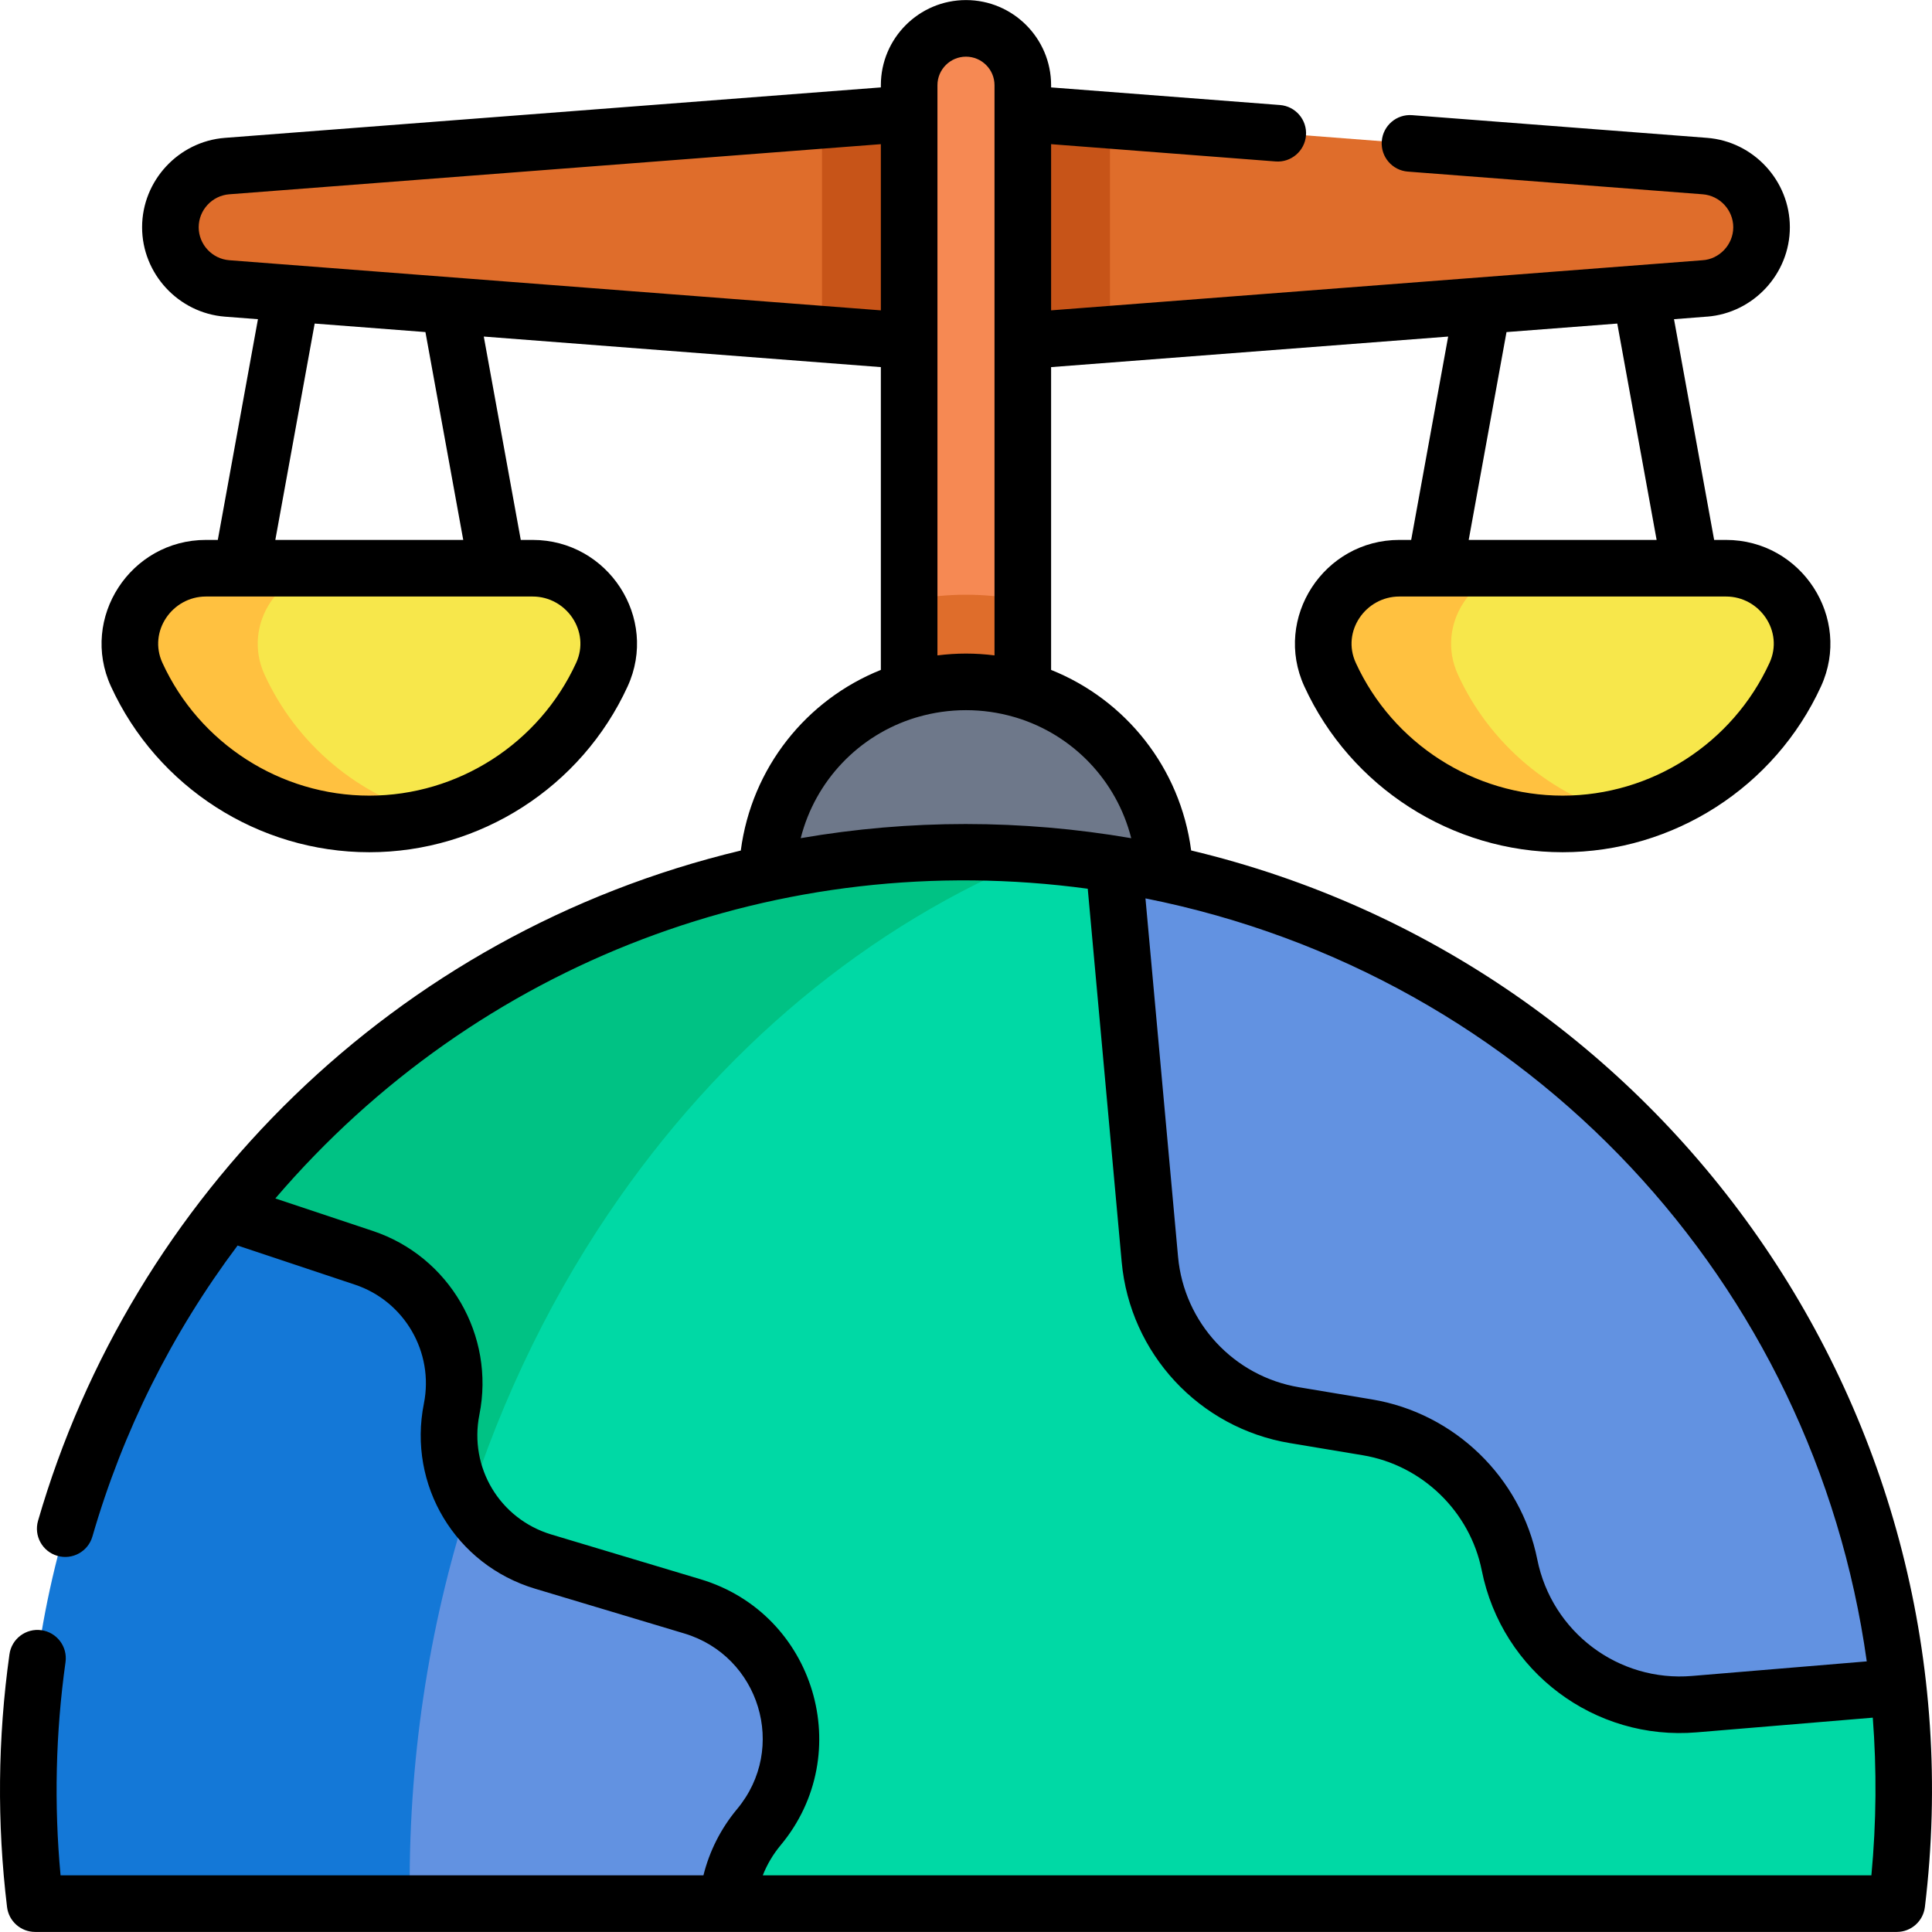 <svg id="Capa_1" enable-background="new 0 0 512.021 512.021" height="512" viewBox="0 0 512.021 512.021" width="512" xmlns="http://www.w3.org/2000/svg"><g><g><path d="m475.786 178.782c6.044-13.193-3.855-28.192-18.364-28.192-5.757 0-30.806 0-52.682 0-33.608 0-39.15 15-33.106 28.192 8.415 18.361 22.925 38.909 59.447 37.437 19.917-5.128 36.29-19.077 44.705-37.437z" fill="#f7e74b"/><path d="m386.377 178.782c-6.044-13.193 3.855-28.192 18.364-28.192-15.697 0-29.761 0-33.886 0-14.508 0-24.408 15-18.364 28.192 13.656 29.796 46.683 45.651 78.591 37.437-19.917-5.128-36.29-19.077-44.705-37.437z" fill="#ffc140"/><path d="m159.516 178.782c6.044-13.193-3.855-28.192-18.364-28.192-5.757 0-30.806 0-52.682 0-33.608 0-39.151 15-33.106 28.192 8.415 18.361 22.925 38.909 59.447 37.437 19.917-5.128 36.29-19.077 44.705-37.437z" fill="#f7e74b"/><path d="m70.107 178.782c-6.044-13.193 3.855-28.192 18.364-28.192-15.697 0-29.761 0-33.886 0-14.508 0-24.408 15-18.364 28.192 10.703 23.353 34.278 39.578 61.648 39.578 5.851 0 11.527-.747 16.943-2.142-19.917-5.127-36.29-19.076-44.705-37.436z" fill="#ffc140"/><path d="m466.85 60.228c0-8.494-6.546-15.562-15.02-16.215l-157.673-12.128-11.295 3.495v48.694l11.295 4.499c154-11.843 157.611-12.125 157.673-12.13 8.492-.664 15.02-7.747 15.02-16.215z" fill="#df6d2b"/><path d="m271.064 30.108h-15.061v60.649l15.061-.408c8.053-.619 15.741-1.21 23.093-1.776v-56.688z" fill="#c75418"/><path d="m60.177 44.014c-8.474.653-15.02 7.721-15.02 16.215 0 8.483 6.543 15.552 15.02 16.215.609.047 26.715 2.058 157.673 12.13l13.052-4.75v-48.696l-13.052-3.244z" fill="#df6d2b"/><path d="m256.003 90.757v-60.649h-15.06l-23.093 1.776v56.688c7.368.567 15.047 1.157 23.093 1.776z" fill="#c75418"/><path d="m271.064 198.531c0-9.027 0-23.066 0-39.406 0-12.886-30.121-12.887-30.121-.001v39.406c9.77-2.92 20.359-2.918 30.121.001z" fill="#df6d2b"/><path d="m271.064 159.125c0-56.021 0-69.541 0-136.547 0-8.313-6.761-15.06-15.061-15.06-8.313 0-15.06 6.747-15.06 15.06v136.546c9.976-2.009 20.144-2.009 30.121.001z" fill="#f68953"/><path d="m308.675 231.482c-.37.27-18.401 22.949-50.921 22.86l-3.808-.01c-32.147-.088-49.756-22.242-50.614-22.85 1.016-28.4 24.405-50.773 52.671-50.773 28.218.001 51.655 22.327 52.672 50.773z" fill="#6e788a"/><path d="m502.694 504.503c2.291-18.925 2.407-38.305.331-57.369l-207.814-218.162c-6.429-1.021-12.939-1.794-19.522-2.311-108.423 12.32-174.78 75.022-153.942 179.639l71.012 98.202h309.935z" fill="#00d9a5"/><path d="m161.326 321.518c29.174-43.223 68.754-76.522 114.363-94.856-84.214-6.615-164.345 29.404-215.422 94.62l61.48 85.02c9.072-30.962 22.543-59.565 39.569-84.783h.01z" fill="#00c284"/><path d="m503.025 447.134c-57.609 4.749-54.335 4.659-57.792 4.659-21.777 0-40.844-15.371-45.181-37.068-3.765-18.795-18.745-33.293-37.641-36.446l-19.328-3.223c-20.693-3.444-36.446-20.421-38.344-41.315l-9.528-104.768c109.309 17.207 195.616 106.341 207.814 218.161z" fill="#6292e1"/><path d="m201.113 484.232c16.817-20.17 7.55-50.974-17.611-58.514l-39.529-11.857c-8.585-2.577-15.492-8.185-19.847-15.342-46.004 14.373-54.371 84.063-15.516 105.984h84.149c.613-7.179 3.354-14.267 8.354-20.271z" fill="#6292e1"/><path d="m124.126 398.518c-4.586-7.538-6.156-16.451-4.431-25.079 3.464-17.329-6.516-34.518-23.273-40.1l-36.155-12.058h-.01c-42.138 53.785-58.604 119.954-50.944 183.222h99.298c-.587-37.567 5.015-73.276 15.515-105.985z" fill="#1478d7"/><path d="m315.681 225.388c-2.883-21.944-17.389-39.946-37.117-47.849v-80.245l105.23-8.095-9.801 53.89h-3.138c-20.022 0-33.479 20.706-25.183 38.817 12.237 26.7 39.111 43.953 68.466 43.953s56.229-17.253 68.466-43.954c8.306-18.129-5.181-38.816-25.182-38.816h-3.138l-10.637-58.495c8.61-.665 8.41-.64 8.766-.684l.001.01c12.3-.962 21.936-11.369 21.936-23.692 0-12.337-9.639-22.744-21.945-23.692l-78.153-6.014c-4.125-.33-7.735 2.771-8.053 6.902-.318 4.13 2.772 7.735 6.902 8.053l78.152 6.014c4.54.351 8.097 4.188 8.097 8.737 0 4.655-3.743 8.482-8.154 8.741-3.816.299-172.26 13.253-172.632 13.281v-44.042l59.496 4.579c4.103.327 7.734-2.773 8.053-6.902.318-4.13-2.772-7.735-6.902-8.053l-60.646-4.668v-.586c0-12.439-10.121-22.56-22.561-22.56-12.439 0-22.56 10.12-22.56 22.56v.585l-173.843 13.373c-12.306.948-21.944 11.355-21.944 23.692 0 12.323 9.636 22.73 21.945 23.692 3.079.237 5.988.46 8.757.673l-10.637 58.496h-3.138c-20.018 0-33.48 20.704-25.182 38.817 12.236 26.7 39.11 43.953 68.466 43.953 29.354 0 56.229-17.253 68.466-43.954 8.306-18.13-5.181-38.816-25.183-38.816h-3.138l-9.802-53.895 105.231 8.099v80.245c-19.735 7.906-34.243 25.918-37.12 47.872-91.96 21.994-161.481 92.066-186.242 177.63-1.151 3.978 1.141 8.138 5.119 9.289 3.971 1.153 8.137-1.137 9.289-5.119 8.076-27.908 21.014-53.827 38.476-77.124l31.087 10.368c13.143 4.378 21.005 17.926 18.289 31.514-4.327 21.635 8.345 42.732 29.477 49.076l39.531 11.858c19.921 5.97 27.473 30.37 14 46.529-4.31 5.175-7.333 11.157-8.924 17.57h-170.373c-1.752-18.77-1.314-37.744 1.311-56.499.574-4.103-2.286-7.894-6.388-8.468-4.111-.569-7.895 2.285-8.468 6.388-3.113 22.243-3.328 44.778-.64 66.98.456 3.767 3.652 6.599 7.445 6.599h493.381c3.794 0 6.989-2.833 7.445-6.599 15.707-129.711-68.466-249.936-194.456-280.014zm153.286-49.731c-9.8 21.385-31.321 35.203-54.829 35.203-23.507 0-45.028-13.818-54.829-35.202-3.821-8.342 2.618-17.568 11.546-17.568 2.873 0 87.406.001 86.567 0 8.953-.001 15.356 9.253 11.545 17.567zm-29.929-32.568h-49.799l10.017-55.08 29.356-2.258zm55.69 297.211-46.267 3.859c-19.527 1.665-37.199-11.618-41.056-30.908-4.348-21.701-21.934-38.728-43.762-42.369l-19.329-3.224c-17.315-2.882-30.518-17.108-32.107-34.597l-8.637-94.971c101.909 20.322 177.218 102.118 191.158 202.21zm-442.071-380.072c0-4.549 3.557-8.387 8.096-8.737l172.691-13.284v44.043c-13.621-1.048-172.355-13.26-172.682-13.285-4.545-.355-8.105-4.193-8.105-8.737zm100.041 115.429c-9.801 21.385-31.322 35.203-54.829 35.203-23.508 0-45.029-13.818-54.829-35.202-3.818-8.331 2.608-17.568 11.545-17.568h86.567c8.947-.001 15.358 9.246 11.546 17.567zm-79.73-32.568 10.427-57.34c15.698 1.206 24.495 1.883 29.354 2.256l10.018 55.084zm175.475-120.511c0-4.168 3.392-7.56 7.56-7.56 4.169 0 7.561 3.392 7.561 7.56v151.114c-2.478-.307-4.997-.482-7.561-.482-2.563 0-5.083.175-7.56.482 0-41.436 0-82.645 0-151.114zm-5.824 167.625c.266-.061.526-.137.781-.225 4-1.146 8.226-1.769 12.604-1.769s8.604.622 12.603 1.768c.256.089.516.165.783.226 14.939 4.574 26.533 16.629 30.411 31.936-29.111-5.005-58.678-5.009-87.593-.007 3.881-15.303 15.474-27.356 30.411-31.929zm253.339 306.799h-293.806c1.129-2.861 2.707-5.549 4.721-7.968 20.227-24.26 9.124-61.408-21.216-70.5l-39.528-11.857c-13.678-4.105-21.88-17.763-19.079-31.769 4.196-20.991-7.952-41.921-28.255-48.684l-25.824-8.613c53.586-62.643 133.893-93.093 215.305-82.077l8.993 98.884c2.206 24.28 20.539 44.033 44.58 48.034l19.326 3.223c15.723 2.623 28.39 14.889 31.521 30.518 5.369 26.856 29.963 45.229 57.025 42.911l46.605-3.887c1.049 13.699.963 27.662-.368 41.785z"/></g></g></svg>